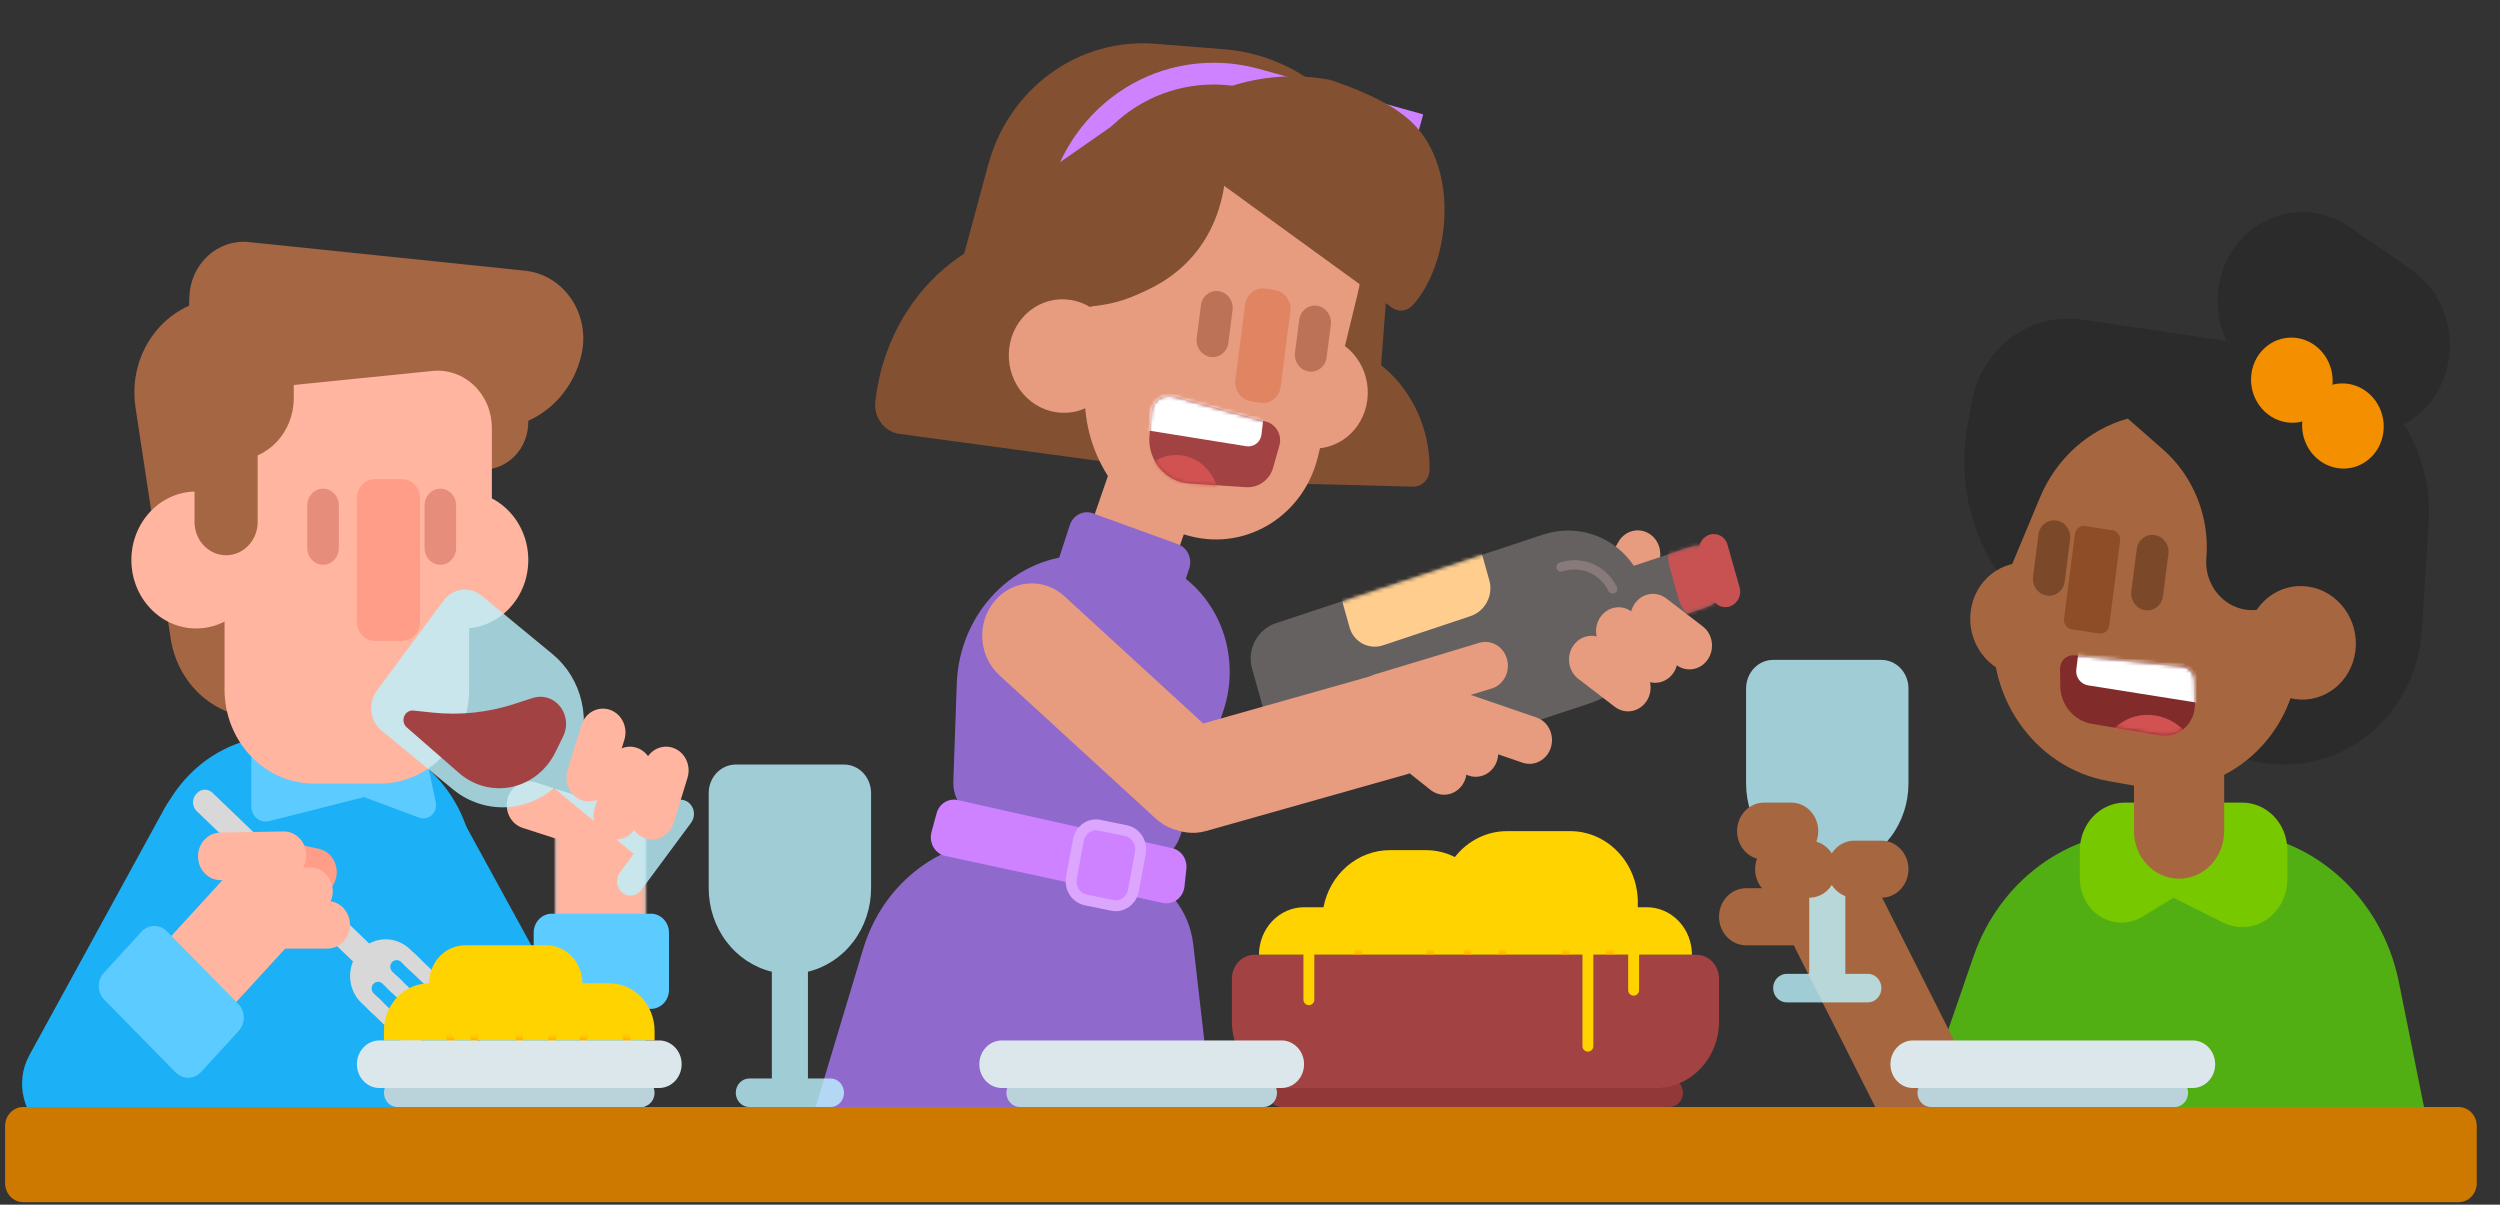 <svg width="689" height="332" viewBox="0 0 689 332" fill="none" xmlns="http://www.w3.org/2000/svg">
<rect x="0" y="0" width="689" height="332" fill="#333333" stroke="none"/>
<path d="M77.229 202.842H94.632C114.541 202.842 130.681 219.864 130.681 240.86V307.72C130.681 310.501 129.633 313.169 127.768 315.136C125.903 317.103 123.374 318.208 120.736 318.208H38.714C36.79 318.207 34.908 317.618 33.295 316.512C31.682 315.406 30.408 313.83 29.627 311.976C28.846 310.122 28.593 308.068 28.896 306.064C29.2 304.061 30.048 302.193 31.338 300.688L41.181 289.204V240.86C41.181 219.864 57.32 202.842 77.229 202.842Z" fill="#1CB0F6"/>
<path d="M177.917 231.682C177.917 224.442 172.351 218.572 165.486 218.572C158.621 218.572 153.056 224.442 153.056 231.682V302.475C153.056 309.715 158.621 315.584 165.486 315.584C172.351 315.584 177.917 309.715 177.917 302.475V231.682Z" fill="#1CB0F6"/>
<mask id="mask0_28_14180" style="mask-type:luminance" maskUnits="userSpaceOnUse" x="153" y="218" width="25" height="98">
<path d="M177.917 231.682C177.917 224.442 172.351 218.572 165.486 218.572C158.621 218.572 153.056 224.442 153.056 231.682V302.475C153.056 309.715 158.621 315.584 165.486 315.584C172.351 315.584 177.917 309.715 177.917 302.475V231.682Z" fill="#FFB59F"/>
</mask>
<g mask="url(#mask0_28_14180)">
<path d="M179.159 215.951H154.298C150.866 215.951 148.083 218.886 148.083 222.506V248.726C148.083 252.346 150.866 255.28 154.298 255.28H179.159C182.592 255.28 185.375 252.346 185.375 248.726V222.506C185.375 218.886 182.592 215.951 179.159 215.951Z" fill="#FFB59F"/>
</g>
<path d="M127.151 225.33C123.718 219.059 116.116 216.911 110.17 220.531C104.225 224.151 102.188 232.169 105.621 238.439L141.669 304.289C145.102 310.559 152.704 312.708 158.65 309.087C164.595 305.467 166.632 297.449 163.2 291.179L127.151 225.33Z" fill="#1CB0F6"/>
<path d="M45.376 222.707C49.495 215.182 58.618 212.604 65.753 216.949C72.887 221.293 75.332 230.914 71.213 238.439L33.921 306.559C29.802 314.083 20.679 316.661 13.544 312.317C6.41 307.973 3.965 298.351 8.084 290.827L45.376 222.707Z" fill="#1CB0F6"/>
<path d="M80.595 232.303C77.237 231.551 73.937 233.811 73.223 237.352C72.509 240.893 74.653 244.374 78.01 245.127L85.305 246.762C88.663 247.515 91.963 245.254 92.677 241.713C93.391 238.172 91.248 234.691 87.89 233.939L80.595 232.303Z" fill="#FF9D88"/>
<path d="M184.376 272.796V257.064C184.376 254.168 182.15 251.82 179.404 251.82H152.057C149.31 251.82 147.084 254.168 147.084 257.064V272.796C147.084 275.692 149.31 278.04 152.057 278.04H179.404C182.15 278.04 184.376 275.692 184.376 272.796Z" fill="#5CCBFF"/>
<path d="M58.569 218.492L105.964 264.087C106.269 264.381 106.516 264.737 106.689 265.133C106.863 265.529 106.959 265.957 106.973 266.393C106.987 266.829 106.918 267.263 106.77 267.671C106.623 268.078 106.399 268.45 106.113 268.765L105.927 268.972C105.367 269.589 104.601 269.95 103.792 269.979C102.984 270.008 102.196 269.702 101.598 269.127L54.201 223.531C53.895 223.237 53.648 222.882 53.474 222.485C53.301 222.089 53.204 221.66 53.19 221.224C53.176 220.788 53.245 220.353 53.393 219.946C53.541 219.538 53.765 219.166 54.051 218.851L54.238 218.646C54.798 218.029 55.564 217.668 56.373 217.639C57.183 217.61 57.971 217.916 58.569 218.492Z" fill="#D8D8D8"/>
<path d="M105.663 276.338L102.839 279.479L99.594 276.388C98.658 275.495 97.9 274.414 97.367 273.207C96.833 272.001 96.534 270.694 96.488 269.363C96.441 268.033 96.648 266.706 97.096 265.461C97.543 264.217 98.223 263.079 99.095 262.116C100.888 260.136 103.345 258.974 105.94 258.878C108.536 258.782 111.064 259.759 112.985 261.602L116.169 264.657L113.343 267.798L110.526 265.098C110.176 264.762 109.715 264.587 109.242 264.61C108.77 264.633 108.326 264.853 108.007 265.221C107.701 265.577 107.54 266.047 107.562 266.528C107.583 267.009 107.785 267.461 108.122 267.785L110.931 270.48L108.077 273.656L105.387 271.073C105.214 270.907 105.012 270.778 104.791 270.694C104.571 270.61 104.338 270.573 104.104 270.584C103.87 270.596 103.64 270.656 103.428 270.761C103.217 270.866 103.026 271.014 102.869 271.196C102.716 271.373 102.598 271.579 102.522 271.803C102.445 272.028 102.411 272.266 102.422 272.505C102.432 272.743 102.487 272.977 102.584 273.193C102.68 273.409 102.816 273.602 102.983 273.763L105.663 276.338Z" fill="#D8D8D8"/>
<path d="M114.3 262.862L125.219 273.337C125.416 273.527 125.576 273.756 125.688 274.012C125.8 274.267 125.862 274.544 125.87 274.825C125.879 275.107 125.834 275.387 125.738 275.65C125.642 275.913 125.496 276.153 125.311 276.355C124.928 276.773 124.406 277.016 123.856 277.035C123.305 277.054 122.77 276.845 122.362 276.455L111.446 265.98C111.249 265.79 111.089 265.561 110.978 265.306C110.866 265.05 110.804 264.774 110.795 264.493C110.787 264.212 110.832 263.931 110.928 263.669C111.024 263.407 111.169 263.167 111.354 262.965C111.736 262.547 112.257 262.303 112.807 262.284C113.357 262.265 113.892 262.473 114.3 262.862ZM104.502 275.233L115.421 285.707C115.618 285.897 115.777 286.126 115.889 286.381C116.001 286.637 116.063 286.913 116.071 287.195C116.08 287.476 116.035 287.756 115.939 288.018C115.843 288.281 115.698 288.52 115.513 288.723C115.131 289.141 114.609 289.385 114.058 289.404C113.508 289.423 112.972 289.215 112.565 288.825L101.646 278.348C101.448 278.158 101.289 277.929 101.177 277.674C101.066 277.418 101.004 277.142 100.995 276.86C100.987 276.579 101.032 276.299 101.128 276.037C101.223 275.774 101.368 275.535 101.554 275.332C101.936 274.915 102.458 274.671 103.009 274.652C103.559 274.634 104.095 274.842 104.502 275.233ZM109.661 269.249L120.545 279.693C120.745 279.885 120.907 280.117 121.021 280.376C121.135 280.635 121.199 280.915 121.208 281.201C121.218 281.486 121.174 281.771 121.078 282.037C120.982 282.304 120.836 282.548 120.649 282.755C120.266 283.179 119.742 283.428 119.187 283.449C118.632 283.47 118.092 283.262 117.681 282.868L106.797 272.425C106.596 272.233 106.435 272 106.321 271.741C106.207 271.482 106.143 271.202 106.133 270.917C106.124 270.631 106.168 270.347 106.264 270.08C106.36 269.813 106.506 269.569 106.692 269.362C107.075 268.938 107.6 268.689 108.155 268.668C108.709 268.647 109.25 268.856 109.661 269.249Z" fill="#D8D8D8"/>
<path d="M65.377 248.322C61.945 248.322 59.162 251.257 59.162 254.877C59.162 258.497 61.945 261.432 65.377 261.432H90.239C93.671 261.432 96.454 258.497 96.454 254.877C96.454 251.257 93.671 248.322 90.239 248.322H65.377Z" fill="#FFB59F"/>
<path d="M62.469 241.304L38.291 267.709C35.43 270.834 35.512 275.814 38.475 278.831L45.629 286.117C48.592 289.134 53.313 289.048 56.175 285.923L80.353 259.518C83.214 256.393 83.132 251.413 80.169 248.395L73.015 241.11C70.052 238.092 65.331 238.179 62.469 241.304Z" fill="#FFB59F"/>
<path d="M70.469 239.34C67.037 239.404 64.303 242.389 64.363 246.009C64.423 249.628 67.254 252.511 70.686 252.448L85.6 252.174C89.032 252.11 91.766 249.125 91.706 245.505C91.646 241.886 88.816 239.003 85.383 239.066L70.469 239.34Z" fill="#FFB59F"/>
<path d="M60.679 229.465C57.247 229.529 54.513 232.514 54.573 236.134C54.633 239.753 57.464 242.636 60.896 242.573L78.296 242.253C81.728 242.19 84.462 239.204 84.402 235.585C84.342 231.965 81.511 229.082 78.079 229.145L60.679 229.465Z" fill="#FFB59F"/>
<path d="M112.499 203.953H74.22C72.902 203.953 71.637 204.506 70.704 205.489C69.772 206.472 69.248 207.806 69.248 209.197V222.228C69.248 222.862 69.384 223.489 69.647 224.059C69.909 224.63 70.291 225.131 70.763 225.524C71.236 225.916 71.787 226.191 72.374 226.327C72.962 226.463 73.571 226.456 74.156 226.308L100.324 219.685L115.539 225.348C116.125 225.567 116.756 225.615 117.365 225.49C117.975 225.365 118.542 225.069 119.007 224.635C119.472 224.2 119.818 223.642 120.01 223.019C120.201 222.396 120.231 221.73 120.096 221.09L117.349 208.059C117.104 206.895 116.489 205.853 115.607 205.107C114.725 204.36 113.63 203.953 112.499 203.953Z" fill="#5CCBFF"/>
<path d="M68.552 66.71L144.702 74.605C147.224 74.866 149.663 75.692 151.858 77.028C154.052 78.364 155.951 80.178 157.427 82.35C158.903 84.522 159.922 87.001 160.416 89.622C160.91 92.243 160.868 94.945 160.292 97.547C158.987 103.45 155.804 108.704 151.274 112.434C146.743 116.164 141.138 118.145 135.392 118.048L75.519 117.033C72.328 116.979 69.18 116.256 66.258 114.904C63.337 113.553 60.699 111.602 58.5 109.164C56.301 106.726 54.584 103.851 53.45 100.705C52.316 97.56 51.788 94.208 51.895 90.845L52.184 81.834C52.253 79.684 52.739 77.572 53.613 75.629C54.486 73.685 55.728 71.951 57.263 70.533C58.797 69.116 60.59 68.046 62.532 67.388C64.474 66.73 66.523 66.5 68.552 66.71Z" fill="#A56644"/>
<path d="M120.736 103.207C120.736 95.967 126.301 90.098 133.166 90.098C140.031 90.098 145.597 95.967 145.597 103.207V116.317C145.597 123.557 140.031 129.427 133.166 129.427C126.301 129.427 120.736 123.557 120.736 116.317V103.207Z" fill="#A56644"/>
<path d="M89.22 82.232H61.644C48.052 82.232 37.031 93.853 37.031 108.19C37.032 109.568 37.137 110.945 37.345 112.306L47.033 175.959C47.922 181.799 50.675 187.144 54.836 191.109C58.998 195.073 64.319 197.42 69.918 197.761L72.876 197.939C78.612 198.288 84.283 196.509 88.907 192.912C93.53 189.314 96.814 184.124 98.19 178.24L113.116 114.404C114.01 110.581 114.068 106.593 113.284 102.743C112.501 98.894 110.897 95.282 108.595 92.182C106.292 89.083 103.351 86.576 99.995 84.852C96.638 83.128 92.953 82.233 89.22 82.232Z" fill="#A56644"/>
<path d="M119.22 102.236L79.895 106.205C73.801 106.82 68.143 109.808 64.025 114.586C59.908 119.364 57.627 125.588 57.627 132.045V149.627C57.627 163.962 68.647 175.585 82.239 175.585H110.946C124.538 175.585 135.559 163.962 135.559 149.627V117.897C135.559 115.704 135.124 113.536 134.283 111.531C133.442 109.526 132.213 107.728 130.675 106.254C129.136 104.779 127.322 103.66 125.35 102.968C123.377 102.276 121.289 102.027 119.22 102.236Z" fill="#FFB59F"/>
<path d="M86.495 132.842H104.68C118.274 132.842 129.293 144.463 129.293 158.799V189.995C129.293 204.331 118.274 215.952 104.68 215.952H86.495C72.901 215.952 61.882 204.331 61.882 189.995V158.799C61.882 144.463 72.901 132.842 86.495 132.842Z" fill="#FFB59F"/>
<path d="M127.739 173.203C117.876 173.203 109.881 164.755 109.881 154.333C109.881 143.911 117.876 135.463 127.739 135.463C137.601 135.463 145.597 143.911 145.597 154.333C145.597 164.755 137.601 173.203 127.739 173.203Z" fill="#FFB59F"/>
<path d="M54.066 173.203C44.203 173.203 36.208 164.755 36.208 154.333C36.208 143.911 44.203 135.463 54.066 135.463C63.929 135.463 71.924 143.911 71.924 154.333C71.924 164.755 63.929 173.203 54.066 173.203Z" fill="#FFB59F"/>
<path d="M53.611 101.898C53.611 96.829 57.507 92.721 62.312 92.721C67.118 92.721 71.014 96.829 71.014 101.898V143.849C71.014 148.917 67.118 153.026 62.312 153.026C57.507 153.026 53.611 148.917 53.611 143.849V101.898Z" fill="#A56644"/>
<path d="M48.639 104.519C48.639 95.107 55.873 87.477 64.798 87.477C73.723 87.477 80.958 95.107 80.958 104.519V109.763C80.958 119.176 73.723 126.806 64.798 126.806C55.873 126.806 48.639 119.176 48.639 109.763V104.519Z" fill="#A56644"/>
<path d="M103.333 132.049H110.791C113.538 132.049 115.764 134.397 115.764 137.293V171.378C115.764 174.274 113.538 176.622 110.791 176.622H103.333C100.587 176.622 98.361 174.274 98.361 171.378V137.293C98.361 134.397 100.587 132.049 103.333 132.049Z" fill="#FF9D88"/>
<path d="M117.007 139.26C117.007 136.726 118.954 134.672 121.357 134.672C123.76 134.672 125.708 136.726 125.708 139.26V151.059C125.708 153.593 123.76 155.647 121.357 155.647C118.954 155.647 117.007 153.593 117.007 151.059V139.26Z" fill="#E78D7C"/>
<path d="M84.687 139.26C84.687 136.726 86.635 134.672 89.038 134.672C91.441 134.672 93.389 136.726 93.389 139.26V151.059C93.389 153.593 91.441 155.647 89.038 155.647C86.635 155.647 84.687 153.593 84.687 151.059V139.26Z" fill="#E78D7C"/>
<path d="M298.518 153.023H308.437C325.268 153.023 338.909 167.413 338.909 185.161C338.909 188.91 338.288 192.625 337.075 196.147L325.174 230.665C324.333 233.103 322.666 235.126 320.495 236.343C318.323 237.56 315.8 237.886 313.414 237.256L270.268 225.877C268.055 225.294 266.1 223.926 264.73 222.003C263.36 220.08 262.658 217.719 262.742 215.316L263.687 188.42C264.383 168.663 279.77 153.023 298.518 153.023ZM288.548 232.993L312.887 240.445C317.099 241.734 320.858 244.3 323.698 247.825C326.538 251.349 328.333 255.675 328.861 260.266L335.305 316.316C335.519 318.18 335.351 320.071 334.812 321.861C334.274 323.651 333.377 325.298 332.182 326.691C330.987 328.083 329.523 329.189 327.888 329.932C326.253 330.676 324.485 331.041 322.705 331.001L234.306 329.061C232.374 329.019 230.479 328.502 228.769 327.552C227.06 326.601 225.584 325.244 224.459 323.587C223.334 321.93 222.591 320.02 222.288 318.007C221.986 315.994 222.132 313.935 222.716 311.992L237.886 261.533C244.631 239.097 267.115 226.43 288.548 232.993Z" fill="#9069CD"/>
<path d="M263.926 220.492L323.058 233.749C324.267 234.02 325.337 234.756 326.059 235.814C326.781 236.871 327.103 238.175 326.964 239.47L326.442 244.318C326.363 245.041 326.143 245.739 325.795 246.367C325.447 246.995 324.979 247.541 324.42 247.968C323.862 248.395 323.225 248.695 322.55 248.848C321.876 249.002 321.178 249.005 320.502 248.859L260.505 235.886C259.834 235.74 259.199 235.451 258.639 235.035C258.08 234.618 257.608 234.085 257.253 233.467C256.897 232.849 256.667 232.161 256.576 231.445C256.485 230.73 256.536 230.002 256.724 229.307L258.111 224.181C258.457 222.903 259.25 221.812 260.33 221.127C261.41 220.442 262.694 220.215 263.926 220.492Z" fill="#CE82FF"/>
<path d="M310.343 228.929L303.021 227.428C300.326 226.876 297.716 228.732 297.192 231.575L295.294 241.87C294.77 244.713 296.531 247.466 299.227 248.019L306.548 249.519C309.243 250.072 311.853 248.215 312.377 245.372L314.275 235.077C314.799 232.234 313.038 229.482 310.343 228.929Z" fill="#CE82FF" stroke="#DCA6FF" stroke-width="3"/>
<path d="M329.734 137.166C332.082 130.362 328.756 122.839 322.305 120.363C315.854 117.886 308.721 121.394 306.373 128.198L299.57 147.909C297.222 154.712 300.548 162.235 307 164.712C313.451 167.188 320.584 163.68 322.932 156.876L329.734 137.166Z" fill="#E79B7F"/>
<path d="M324.671 149.997L301.164 141.461C298.568 140.518 295.738 141.974 294.844 144.712L291.606 154.629C290.712 157.367 292.093 160.351 294.689 161.294L318.196 169.83C320.792 170.773 323.622 169.318 324.516 166.579L327.753 156.663C328.647 153.925 327.267 150.94 324.671 149.997Z" fill="#9069CD"/>
<path d="M327.229 130.328L247.904 119.585C245.903 119.313 244.075 118.226 242.824 116.561C241.573 114.896 241 112.791 241.232 110.708C244.628 80.178 270.144 59.781 294.302 63.053C318.535 66.337 338.756 93.081 335.342 123.742C335.119 125.749 334.139 127.57 332.617 128.804C331.096 130.039 329.158 130.589 327.229 130.328Z" fill="#835032"/>
<path d="M389.371 134.115L338.828 132.816C338.205 132.8 337.588 132.656 337.015 132.392C336.441 132.129 335.921 131.75 335.484 131.279C335.048 130.808 334.704 130.253 334.471 129.646C334.239 129.039 334.122 128.392 334.129 127.742C334.324 108.499 349.036 94.061 364.396 94.458C379.81 94.855 394.188 110.136 393.994 129.464C393.988 130.09 393.863 130.708 393.627 131.28C393.391 131.853 393.049 132.371 392.619 132.802C392.189 133.234 391.681 133.573 391.123 133.798C390.566 134.023 389.972 134.131 389.371 134.115Z" fill="#835032"/>
<path d="M318.364 12.061L337.431 13.579C364.321 15.713 384.761 40.165 383.091 68.19C383.074 68.479 383.055 68.77 383.03 69.058L379.956 109.433C379.847 110.859 379.457 112.243 378.81 113.497C378.163 114.752 377.273 115.849 376.195 116.722C375.118 117.595 373.876 118.224 372.548 118.57C371.22 118.916 369.834 118.971 368.476 118.732L268.933 101.231C267.538 100.985 266.204 100.435 265.02 99.615C263.835 98.795 262.828 97.725 262.063 96.475C261.299 95.225 260.795 93.824 260.585 92.364C260.375 90.905 260.464 89.419 260.845 88.007L272.312 45.507C275.087 35.222 281.173 26.292 289.554 20.206C297.935 14.119 308.104 11.244 318.364 12.061Z" fill="#835032"/>
<path d="M359.987 123.459C368.195 124.724 375.738 118.819 376.834 110.271C377.93 101.722 372.165 93.767 363.956 92.503C355.748 91.238 348.205 97.143 347.109 105.691C346.013 114.24 351.778 122.195 359.987 123.459Z" fill="#E79B7F"/>
<path d="M339.269 31.53L343.005 32.132C363.549 35.464 377.849 55.496 374.946 76.883C374.757 78.275 374.495 79.655 374.163 81.016L363.2 125.959C359.304 141.92 343.939 151.613 328.454 147.876C320.467 145.948 313.268 141.357 307.954 134.802C302.639 128.247 299.502 120.089 299.021 111.573L296.773 71.75C295.56 50.264 311.262 32.066 331.848 31.104C334.324 30.985 336.811 31.133 339.269 31.53Z" fill="#E79B7F"/>
<path d="M284.398 37.129L329.943 23.046C330.749 22.796 331.598 22.725 332.437 22.837C333.276 22.948 334.085 23.24 334.815 23.694C335.545 24.148 336.178 24.753 336.676 25.472C337.173 26.191 337.523 27.008 337.704 27.871C343.263 54.348 327.349 79.063 306.039 83.634C284.667 88.221 285.21 72.221 279.627 45.624C279.249 43.827 279.53 41.956 280.414 40.383C281.297 38.81 282.719 37.649 284.398 37.129Z" fill="#835032"/>
<path d="M290.905 85.62L290.574 66.596C290.129 40.865 309.925 20.139 334.789 20.298C338.646 20.323 342.497 20.862 346.245 21.899L391.436 34.408" stroke="#CE82FF" stroke-width="6"/>
<path d="M333.668 27.93C335.536 25.683 338.002 24.064 340.763 23.273C349.436 20.788 358.102 20.384 366.763 22.057C377.587 25.712 385.167 29.722 389.498 34.085C402.513 47.194 399.45 73.205 389.223 84.24C388.511 85.009 387.556 85.486 386.528 85.585C385.501 85.684 384.468 85.398 383.614 84.779L337.398 51.227C334.617 68.821 322.686 79.738 305.945 83.327C284.63 87.896 277.827 92.689 272.259 66.202C271.845 64.233 272.004 62.188 272.715 60.33C273.427 58.473 274.658 56.887 276.251 55.778L315.663 28.323C318.282 26.5 321.363 25.517 324.532 25.494C328.453 25.463 331.498 26.277 333.668 27.93Z" fill="#835032"/>
<path d="M291.03 113.606C299.238 114.87 306.781 108.966 307.877 100.417C308.973 91.869 303.208 83.914 294.999 82.649C286.791 81.385 279.248 87.289 278.152 95.838C277.056 104.386 282.821 112.341 291.03 113.606Z" fill="#E79B7F"/>
<path d="M351.291 79.93L348.798 79.547C346.044 79.124 343.513 81.099 343.146 83.959L340.482 104.67C340.114 107.53 342.049 110.191 344.802 110.614L347.296 110.997C350.05 111.42 352.58 109.445 352.948 106.585L355.612 85.874C355.979 83.014 354.045 80.353 351.291 79.93Z" fill="#E08462"/>
<path d="M366.774 89.463C367.095 86.963 365.405 84.635 362.999 84.266C360.594 83.896 358.383 85.623 358.062 88.124L356.898 97.18C356.577 99.681 358.267 102.008 360.673 102.378C363.078 102.748 365.289 101.021 365.61 98.52L366.774 89.463Z" fill="#BC7257"/>
<path d="M339.693 85.45C340.014 82.949 338.324 80.622 335.918 80.252C333.513 79.882 331.302 81.609 330.981 84.11L329.817 93.166C329.496 95.667 331.186 97.995 333.592 98.364C335.997 98.734 338.208 97.007 338.529 94.506L339.693 85.45Z" fill="#BC7257"/>
<path d="M323.527 109.218L348.983 116.217C349.639 116.397 350.256 116.712 350.797 117.143C351.338 117.574 351.791 118.111 352.13 118.723C352.469 119.335 352.686 120.008 352.768 120.702C352.85 121.397 352.796 122.098 352.608 122.763L350.884 128.871C350.418 130.522 349.427 131.951 348.068 132.93C346.709 133.909 345.061 134.381 343.387 134.272L327.736 133.241C326.184 133.139 324.66 132.711 323.258 131.984C321.856 131.257 320.606 130.246 319.582 129.013C318.558 127.78 317.783 126.35 317.304 124.811C316.825 123.271 316.652 121.655 316.795 120.06L317.374 113.61C317.44 112.873 317.659 112.163 318.016 111.529C318.373 110.895 318.861 110.351 319.444 109.934C320.028 109.518 320.695 109.238 321.399 109.114C322.104 108.991 322.829 109.026 323.527 109.218Z" fill="#A34242"/>
<mask id="mask1_28_14180" style="mask-type:luminance" maskUnits="userSpaceOnUse" x="316" y="109" width="37" height="26">
<path d="M323.433 109.248L348.984 116.365C349.643 116.548 350.263 116.865 350.807 117.296C351.351 117.727 351.809 118.263 352.151 118.873C352.494 119.482 352.715 120.152 352.801 120.841C352.887 121.531 352.836 122.226 352.651 122.885L350.954 128.933C350.496 130.569 349.509 131.98 348.152 132.942C346.795 133.905 345.146 134.362 343.468 134.241L327.776 133.113C326.219 133.001 324.69 132.566 323.281 131.836C321.872 131.105 320.613 130.093 319.581 128.863C318.548 127.632 317.764 126.208 317.276 124.678C316.788 123.147 316.606 121.542 316.741 119.96L317.288 113.564C317.351 112.834 317.567 112.131 317.921 111.504C318.276 110.877 318.762 110.341 319.345 109.931C319.927 109.522 320.594 109.249 321.3 109.131C322.005 109.013 322.733 109.053 323.433 109.248Z" fill="white"/>
</mask>
<g mask="url(#mask1_28_14180)">
<path d="M345.647 105.268L318.376 100.89C316.322 100.56 314.448 101.992 314.19 104.088L312.944 114.209C312.686 116.305 314.142 118.272 316.196 118.601L343.467 122.98C345.521 123.309 347.395 121.877 347.653 119.781L348.899 109.661C349.157 107.565 347.701 105.598 345.647 105.268Z" fill="white"/>
</g>
<mask id="mask2_28_14180" style="mask-type:luminance" maskUnits="userSpaceOnUse" x="316" y="109" width="37" height="26">
<path d="M323.433 109.248L348.984 116.365C349.643 116.548 350.263 116.865 350.807 117.296C351.351 117.727 351.809 118.263 352.151 118.873C352.494 119.482 352.715 120.152 352.801 120.841C352.887 121.531 352.836 122.226 352.651 122.885L350.954 128.933C350.496 130.569 349.509 131.98 348.152 132.942C346.795 133.905 345.146 134.362 343.468 134.241L327.776 133.113C326.219 133.001 324.69 132.566 323.281 131.836C321.872 131.105 320.613 130.093 319.581 128.863C318.548 127.632 317.764 126.208 317.276 124.678C316.788 123.147 316.606 121.542 316.741 119.96L317.288 113.564C317.351 112.834 317.567 112.131 317.921 111.504C318.276 110.877 318.762 110.341 319.345 109.931C319.927 109.522 320.594 109.249 321.3 109.131C322.005 109.013 322.733 109.053 323.433 109.248Z" fill="#D25151"/>
</mask>
<g mask="url(#mask2_28_14180)">
<path d="M323.076 148.555C329.275 149.556 334.933 145.212 335.711 138.852C336.49 132.493 332.096 126.527 325.896 125.526C319.697 124.526 314.04 128.87 313.261 135.229C312.482 141.589 316.876 147.555 323.076 148.555Z" fill="#D25151"/>
</g>
<path d="M456.687 156.099C458.455 152.996 457.503 148.969 454.561 147.105C451.619 145.24 447.8 146.244 446.032 149.347L439.63 160.584C437.862 163.687 438.814 167.715 441.757 169.579C444.699 171.444 448.517 170.44 450.285 167.336L456.687 156.099Z" fill="#E79B7F"/>
<path d="M453.249 162.42L453.772 164.277C454.597 167.204 454.849 170.289 454.513 173.357C454.178 176.425 453.262 179.415 451.817 182.158C450.373 184.9 448.429 187.34 446.095 189.339C443.762 191.338 441.085 192.856 438.217 193.807L364.679 218.204C362.241 219.013 359.624 218.8 357.404 217.613C355.184 216.425 353.543 214.359 352.842 211.871L345.047 184.208C344.346 181.719 344.642 179.011 345.87 176.679C347.098 174.347 349.158 172.583 351.596 171.774L425.134 147.377C430.925 145.455 437.14 145.961 442.413 148.782C447.685 151.603 451.583 156.509 453.249 162.42Z" fill="#666161"/>
<mask id="mask3_28_14180" style="mask-type:luminance" maskUnits="userSpaceOnUse" x="344" y="146" width="111" height="73">
<path d="M453.302 162.333L453.821 164.183C454.639 167.099 454.884 170.174 454.542 173.234C454.199 176.293 453.276 179.277 451.825 182.014C450.374 184.752 448.423 187.19 446.085 189.189C443.746 191.188 441.065 192.709 438.195 193.665L364.583 218.188C362.143 219.001 359.526 218.796 357.308 217.618C355.09 216.44 353.453 214.386 352.758 211.906L345.025 184.35C344.329 181.871 344.632 179.171 345.865 176.843C347.099 174.515 349.164 172.75 351.604 171.937L425.216 147.414C431.013 145.483 437.228 145.97 442.495 148.768C447.763 151.566 451.65 156.445 453.302 162.333Z" fill="#FFCE8E"/>
</mask>
<g mask="url(#mask3_28_14180)">
<path d="M410.467 159.991L405.649 142.769C404.508 138.693 400.349 136.47 396.358 137.803L372.27 145.852C368.279 147.186 365.968 151.571 367.108 155.648L371.926 172.869C373.067 176.946 377.227 179.169 381.218 177.835L405.306 169.786C409.297 168.453 411.608 164.067 410.467 159.991Z" fill="#FFCE8E"/>
</g>
<path d="M470.172 167.383C474.637 165.9 477.216 161.002 475.933 156.442C474.649 151.882 469.989 149.387 465.524 150.87L447.452 156.871C442.987 158.354 440.408 163.252 441.691 167.812C442.975 172.372 447.636 174.866 452.101 173.383L470.172 167.383Z" fill="#666161"/>
<mask id="mask4_28_14180" style="mask-type:luminance" maskUnits="userSpaceOnUse" x="441" y="150" width="36" height="24">
<path d="M470.163 167.332C474.633 165.842 477.225 160.951 475.952 156.409C474.679 151.867 470.023 149.394 465.552 150.885L447.46 156.919C442.99 158.41 440.398 163.301 441.671 167.843C442.944 172.384 447.6 174.858 452.07 173.367L470.163 167.332Z" fill="#C85252"/>
</mask>
<g mask="url(#mask4_28_14180)">
<path d="M481.427 158.651L478.993 149.95C477.507 144.637 472.082 141.74 466.876 143.48L466.874 143.481C461.668 145.22 458.653 150.937 460.14 156.25L462.574 164.951C464.06 170.264 469.485 173.161 474.691 171.422L474.693 171.421C479.899 169.682 482.914 163.964 481.427 158.651Z" fill="#C85252"/>
</g>
<path d="M479.444 161.907L476.084 150.077C475.462 147.889 473.236 146.682 471.111 147.381C468.986 148.08 467.768 150.421 468.389 152.609L471.749 164.439C472.371 166.627 474.597 167.834 476.722 167.135C478.847 166.436 480.065 164.095 479.444 161.907Z" fill="#C85252"/>
<path d="M444.445 162.3L444.374 162.161C443.077 159.611 440.96 157.629 438.382 156.554C435.805 155.479 432.927 155.376 430.239 156.264" stroke="#887A7A" stroke-width="2.56" stroke-linecap="round"/>
<path d="M293.344 164.309C287.645 159.084 279.008 159.721 274.054 165.732C269.099 171.743 269.703 180.851 275.403 186.076L318.557 225.64C324.257 230.865 332.893 230.228 337.848 224.217C342.802 218.206 342.198 209.098 336.499 203.873L293.344 164.309Z" fill="#E79B7F"/>
<path d="M387.57 213.437C394.864 211.375 399.193 203.468 397.238 195.775C395.284 188.082 387.786 183.517 380.492 185.578L325.259 201.186C317.965 203.247 313.636 211.155 315.591 218.848C317.545 226.541 325.043 231.106 332.337 229.045L387.57 213.437Z" fill="#E79B7F"/>
<path d="M423.443 197.728L387.977 185.574C384.712 184.456 381.206 186.34 380.145 189.783C379.084 193.226 380.871 196.924 384.135 198.043L419.602 210.196C422.866 211.315 426.373 209.43 427.433 205.987C428.494 202.544 426.708 198.846 423.443 197.728Z" fill="#E79B7F"/>
<path d="M409.132 201.493L390.824 193.298C387.664 191.883 384.015 193.438 382.674 196.77C381.333 200.102 382.807 203.951 385.967 205.365L404.275 213.561C407.434 214.975 411.083 213.421 412.424 210.088C413.765 206.756 412.291 202.908 409.132 201.493Z" fill="#E79B7F"/>
<path d="M401.736 207.232L385.852 194.609C383.111 192.43 379.214 193.008 377.148 195.899C375.082 198.79 375.63 202.9 378.372 205.079L394.255 217.702C396.997 219.881 400.894 219.303 402.96 216.412C405.025 213.521 404.478 209.411 401.736 207.232Z" fill="#E79B7F"/>
<path d="M407.651 177.167L378.974 185.84C375.674 186.838 373.766 190.468 374.712 193.947C375.658 197.427 379.1 199.439 382.4 198.442L411.078 189.769C414.377 188.771 416.285 185.141 415.339 181.661C414.393 178.181 410.951 176.169 407.651 177.167Z" fill="#E79B7F"/>
<path d="M461.965 183.23C464.742 185.358 468.629 184.708 470.647 181.78C472.664 178.851 472.049 174.752 469.272 172.624L459.215 164.918C456.438 162.79 452.551 163.439 450.533 166.368C448.516 169.297 449.131 173.396 451.909 175.524L461.965 183.23Z" fill="#E79B7F"/>
<path d="M452.495 186.931C455.272 189.059 459.159 188.41 461.177 185.481C463.194 182.552 462.579 178.453 459.802 176.325L449.745 168.619C446.968 166.491 443.081 167.141 441.064 170.069C439.046 172.998 439.662 177.097 442.439 179.225L452.495 186.931Z" fill="#E79B7F"/>
<path d="M445.036 194.796C447.813 196.924 451.7 196.275 453.718 193.346C455.735 190.417 455.12 186.318 452.343 184.19L442.286 176.484C439.509 174.357 435.622 175.006 433.605 177.935C431.587 180.863 432.203 184.963 434.98 187.09L445.036 194.796Z" fill="#E79B7F"/>
<path d="M590.633 229.061H612.481C623.877 229.06 634.926 233.188 643.781 240.753C652.635 248.319 658.757 258.862 661.122 270.618L668.257 306.086C668.488 307.232 668.473 308.418 668.213 309.557C667.953 310.696 667.456 311.76 666.757 312.67C666.057 313.581 665.174 314.315 664.171 314.819C663.168 315.324 662.071 315.585 660.96 315.585H536.62C535.421 315.585 534.24 315.281 533.176 314.697C532.113 314.113 531.198 313.268 530.51 312.233C529.822 311.197 529.381 310.002 529.224 308.748C529.067 307.495 529.199 306.22 529.609 305.032L543.904 263.579C547.392 253.462 553.748 244.724 562.107 238.548C570.467 232.373 580.427 229.06 590.633 229.061Z" fill="#51AF13"/>
<path d="M585.639 221.195H617.958C619.59 221.195 621.207 221.534 622.715 222.193C624.223 222.852 625.593 223.818 626.748 225.035C627.902 226.252 628.818 227.698 629.442 229.288C630.067 230.879 630.389 232.583 630.389 234.305V242.402C630.388 244.614 629.857 246.79 628.844 248.727C627.832 250.665 626.371 252.3 624.598 253.482C622.824 254.663 620.796 255.353 618.703 255.485C616.609 255.618 614.517 255.189 612.623 254.24L599.004 247.415L590.427 252.646C588.683 253.71 586.704 254.271 584.689 254.272C582.674 254.273 580.694 253.715 578.949 252.653C577.203 251.592 575.754 250.064 574.746 248.224C573.738 246.384 573.208 244.296 573.208 242.171V234.305C573.208 230.828 574.518 227.494 576.849 225.035C579.18 222.577 582.342 221.195 585.639 221.195Z" fill="#78C800"/>
<path d="M612.986 210.707C612.986 203.467 607.421 197.598 600.556 197.598C593.69 197.598 588.125 203.467 588.125 210.707V229.061C588.125 236.301 593.69 242.171 600.556 242.171C607.421 242.171 612.986 236.301 612.986 229.061V210.707Z" fill="#A66740"/>
<path d="M573.902 88.082L632.388 96.746C654.641 100.042 670.835 120.8 669.357 144.13L667.485 173.661C666.079 195.839 647.686 212.375 626.407 210.595C619.404 210.008 612.659 207.443 606.899 203.176L562.908 170.595C554.952 164.703 548.764 156.562 545.091 147.151C541.417 137.741 540.413 127.461 542.201 117.549L543.424 110.769C544.716 103.604 548.592 97.265 554.258 93.048C559.923 88.831 566.95 87.055 573.899 88.084L573.902 88.082Z" fill="#2B2B2B"/>
<path d="M647.526 62.56C636.534 55.006 621.925 58.164 614.894 69.614C607.863 81.064 611.073 96.469 622.064 104.023L638.823 115.541C649.814 123.095 664.424 119.937 671.455 108.487C678.486 97.038 675.275 81.632 664.284 74.078L647.526 62.56Z" fill="#2B2B2B"/>
<path d="M630.142 116.384C636.299 117.332 641.956 112.904 642.778 106.493C643.6 100.081 639.276 94.115 633.12 93.166C626.963 92.218 621.306 96.647 620.484 103.058C619.662 109.469 623.986 115.436 630.142 116.384Z" fill="#F49000"/>
<path d="M644.221 129.009C650.378 129.957 656.035 125.529 656.857 119.118C657.679 112.706 653.355 106.74 647.199 105.791C641.042 104.843 635.385 109.272 634.563 115.683C633.741 122.094 638.065 128.061 644.221 129.009Z" fill="#F49000"/>
<path d="M556.002 186.209C564.211 187.474 571.754 181.569 572.85 173.021C573.946 164.472 568.18 156.517 559.972 155.253C551.764 153.988 544.221 159.893 543.125 168.441C542.028 176.99 547.794 184.945 556.002 186.209Z" fill="#A66740"/>
<path d="M632.296 192.643C640.505 193.907 648.048 188.003 649.144 179.454C650.24 170.906 644.474 162.951 636.266 161.686C628.058 160.422 620.515 166.326 619.418 174.875C618.322 183.423 624.088 191.378 632.296 192.643Z" fill="#A66740"/>
<path d="M634.529 165.154L633.536 181.372C632.213 202.924 614.381 219.033 593.704 217.348C592.557 217.255 591.415 217.107 590.28 216.905L581.025 215.253C560.555 211.599 546.57 191.362 549.782 170.058C550.272 166.806 551.155 163.639 552.409 160.63L562.214 137.118C564.422 131.821 567.739 127.12 571.924 123.355C576.109 119.59 581.058 116.855 586.412 115.35L596.123 123.872C600.273 127.514 603.528 132.139 605.609 137.352C607.691 142.565 608.536 148.208 608.072 153.799C607.901 155.863 608.204 157.946 608.957 159.876C609.71 161.806 610.89 163.528 612.4 164.898C613.91 166.269 615.707 167.248 617.64 167.756C619.574 168.264 621.589 168.285 623.519 167.817L634.529 165.154Z" fill="#A66740"/>
<path d="M571.756 180.6L601.34 183.5C602.275 183.592 603.151 184.042 603.794 184.76C604.438 185.479 604.803 186.415 604.817 187.382L604.914 194.054C604.933 195.318 604.686 196.565 604.191 197.71C603.696 198.854 602.965 199.869 602.047 200.684C601.129 201.498 600.046 202.094 598.873 202.431C597.7 202.767 596.464 202.836 595.251 202.632L576.514 199.495C574.128 199.095 571.94 197.829 570.344 195.928C568.749 194.026 567.853 191.614 567.817 189.128L567.744 184.416C567.736 183.88 567.835 183.351 568.037 182.862C568.239 182.373 568.538 181.935 568.915 181.576C569.293 181.218 569.74 180.945 570.229 180.777C570.718 180.609 571.238 180.549 571.756 180.6Z" fill="#812B2B"/>
<mask id="mask5_28_14180" style="mask-type:luminance" maskUnits="userSpaceOnUse" x="567" y="180" width="38" height="23">
<path d="M571.682 180.601L601.328 183.661C602.265 183.758 603.145 184.21 603.793 184.927C604.441 185.643 604.811 186.573 604.829 187.532L604.959 194.147C604.984 195.4 604.743 196.635 604.253 197.767C603.762 198.898 603.034 199.899 602.119 200.701C601.203 201.503 600.122 202.087 598.949 202.414C597.775 202.74 596.538 202.8 595.321 202.591L576.539 199.362C574.147 198.951 571.949 197.683 570.342 195.788C568.735 193.892 567.825 191.496 567.777 189.031L567.681 184.359C567.67 183.828 567.768 183.303 567.968 182.82C568.167 182.337 568.465 181.904 568.841 181.551C569.217 181.198 569.664 180.931 570.153 180.767C570.642 180.604 571.163 180.547 571.682 180.601Z" fill="white"/>
</mask>
<g mask="url(#mask5_28_14180)">
<path d="M611.633 181.869L577.024 176.372C574.976 176.047 573.106 177.464 572.848 179.536L572.226 184.541C571.968 186.613 573.419 188.557 575.467 188.883L610.077 194.38C612.125 194.705 613.994 193.288 614.252 191.216L614.875 186.211C615.133 184.139 613.681 182.195 611.633 181.869Z" fill="white"/>
</g>
<mask id="mask6_28_14180" style="mask-type:luminance" maskUnits="userSpaceOnUse" x="567" y="180" width="38" height="23">
<path d="M571.682 180.601L601.328 183.661C602.265 183.758 603.145 184.21 603.793 184.927C604.441 185.643 604.811 186.573 604.829 187.532L604.959 194.147C604.984 195.4 604.743 196.635 604.253 197.767C603.762 198.898 603.034 199.899 602.119 200.701C601.203 201.503 600.122 202.087 598.949 202.414C597.775 202.74 596.538 202.8 595.321 202.591L576.539 199.362C574.147 198.951 571.949 197.683 570.342 195.788C568.735 193.892 567.825 191.496 567.777 189.031L567.681 184.359C567.67 183.828 567.768 183.303 567.968 182.82C568.167 182.337 568.465 181.904 568.841 181.551C569.217 181.198 569.664 180.931 570.153 180.767C570.642 180.604 571.163 180.547 571.682 180.601Z" fill="#D25151"/>
</mask>
<g mask="url(#mask6_28_14180)">
<path d="M590.577 225.344C598.152 226.564 605.067 221.25 606.021 213.475C606.975 205.7 601.607 198.408 594.032 197.188C586.456 195.968 579.542 201.281 578.588 209.056C577.634 216.832 583.002 224.124 590.577 225.344Z" fill="#D25151"/>
</g>
<path d="M582.142 146.129L574.668 144.981C573.292 144.769 572.028 145.756 571.844 147.186L568.85 170.48C568.666 171.91 569.633 173.24 571.008 173.451L578.482 174.6C579.858 174.812 581.122 173.824 581.306 172.395L584.3 149.1C584.484 147.671 583.517 146.341 582.142 146.129Z" fill="#8E4D27"/>
<path d="M597.614 152.657C597.936 150.155 596.244 147.827 593.836 147.457C591.427 147.087 589.214 148.815 588.892 151.317L587.395 162.966C587.073 165.467 588.765 167.796 591.173 168.166C593.582 168.536 595.795 166.808 596.117 164.306L597.614 152.657Z" fill="#7C482A"/>
<path d="M570.533 148.644C570.855 146.142 569.163 143.814 566.755 143.444C564.346 143.073 562.133 144.802 561.811 147.303L560.314 158.952C559.992 161.454 561.684 163.782 564.092 164.152C566.501 164.522 568.714 162.794 569.036 160.292L570.533 148.644Z" fill="#7C482A"/>
<path d="M364.747 250.036C365.608 245.595 367.897 241.604 371.227 238.737C374.556 235.871 378.722 234.305 383.02 234.304H392.965C395.732 234.3 398.466 234.947 400.965 236.2C402.713 233.965 404.908 232.165 407.394 230.931C409.879 229.697 412.593 229.058 415.34 229.061H432.743C435.191 229.058 437.615 229.565 439.878 230.551C442.14 231.538 444.196 232.985 445.928 234.81C447.66 236.635 449.033 238.803 449.97 241.188C450.907 243.573 451.389 246.13 451.388 248.712C451.388 248.717 451.388 248.72 451.376 248.725V250.036H453.874C455.507 250.036 457.123 250.375 458.631 251.034C460.14 251.693 461.51 252.659 462.664 253.876C463.818 255.093 464.734 256.538 465.359 258.129C465.983 259.72 466.305 261.424 466.305 263.146H346.972C346.972 259.669 348.281 256.334 350.613 253.876C352.944 251.417 356.105 250.036 359.402 250.036H364.747Z" fill="#FFD300"/>
<mask id="mask7_28_14180" style="mask-type:luminance" maskUnits="userSpaceOnUse" x="345" y="228" width="123" height="37">
<path d="M364.747 250.036C365.608 245.595 367.897 241.604 371.227 238.737C374.556 235.871 378.722 234.305 383.02 234.304H392.965C395.732 234.3 398.466 234.947 400.965 236.2C402.713 233.965 404.908 232.165 407.394 230.931C409.879 229.697 412.593 229.058 415.34 229.061H432.743C435.191 229.058 437.615 229.565 439.878 230.551C442.14 231.538 444.196 232.985 445.928 234.81C447.66 236.635 449.033 238.803 449.97 241.188C450.907 243.573 451.389 246.13 451.388 248.712C451.388 248.717 451.388 248.72 451.376 248.725V250.036H453.874C455.507 250.036 457.123 250.375 458.631 251.034C460.14 251.693 461.51 252.659 462.664 253.876C463.818 255.093 464.734 256.538 465.359 258.129C465.983 259.72 466.305 261.424 466.305 263.146H346.972C346.972 259.669 348.281 256.334 350.613 253.876C352.944 251.417 356.105 250.036 359.402 250.036H364.747Z" stroke="#FFB400" stroke-width="2"/>
</mask>
<g mask="url(#mask7_28_14180)">
<path d="M425.284 239.549H422.798C412.5 239.549 404.152 248.353 404.152 259.213C404.152 270.074 412.5 278.878 422.798 278.878H425.284C435.582 278.878 443.93 270.074 443.93 259.213C443.93 248.353 435.582 239.549 425.284 239.549Z" stroke="#FFB400" stroke-width="2"/>
<path d="M431.499 259.214C431.499 254.146 427.604 250.037 422.798 250.037C417.992 250.037 414.097 254.146 414.097 259.214V280.19C414.097 285.258 417.992 289.366 422.798 289.366C427.604 289.366 431.499 285.258 431.499 280.19V259.214Z" stroke="#FFB400" stroke-width="2"/>
<path d="M394.208 255.281C394.208 249.489 389.756 244.793 384.264 244.793C378.772 244.793 374.319 249.489 374.319 255.281V273.634C374.319 279.427 378.772 284.122 384.264 284.122C389.756 284.122 394.208 279.427 394.208 273.634V255.281Z" stroke="#FFB400" stroke-width="2"/>
</g>
<path d="M353.187 297.23H460.09C461.079 297.23 462.028 297.645 462.727 298.382C463.426 299.12 463.819 300.12 463.819 301.163C463.819 302.206 463.426 303.207 462.727 303.944C462.028 304.682 461.079 305.096 460.09 305.096H353.187C352.198 305.096 351.25 304.682 350.55 303.944C349.851 303.207 349.458 302.206 349.458 301.163C349.458 300.12 349.851 299.12 350.55 298.382C351.25 297.645 352.198 297.23 353.187 297.23Z" fill="#923838"/>
<path d="M345.729 263.146H467.548C469.197 263.146 470.778 263.837 471.943 265.066C473.109 266.296 473.764 267.963 473.764 269.701V281.5C473.764 286.368 471.93 291.036 468.667 294.478C465.403 297.92 460.976 299.854 456.361 299.854H356.916C352.301 299.854 347.874 297.92 344.611 294.478C341.347 291.036 339.514 286.368 339.514 281.5V269.701C339.514 267.963 340.169 266.296 341.334 265.066C342.5 263.837 344.081 263.146 345.729 263.146Z" fill="#A34242"/>
<path d="M437.626 288.327V258.951M450.226 256.633V272.897M360.726 259.255V275.519" stroke="#FFD300" stroke-width="3" stroke-linecap="round"/>
<path d="M544.669 298.884L518.992 247.953C515.446 240.921 507.167 238.252 500.499 241.991C493.831 245.73 491.3 254.462 494.845 261.494L520.523 312.425C524.068 319.457 532.348 322.126 539.015 318.387C545.683 314.648 548.214 305.917 544.669 298.884Z" fill="#A66740"/>
<path d="M498.625 244.793H481.222C477.103 244.793 473.764 248.315 473.764 252.659C473.764 257.003 477.103 260.525 481.222 260.525H498.625C502.744 260.525 506.083 257.003 506.083 252.659C506.083 248.315 502.744 244.793 498.625 244.793Z" fill="#A66740"/>
<path d="M498.624 268.39V238.963C493.681 237.774 489.267 234.849 486.105 230.668C482.944 226.487 481.222 221.298 481.222 215.951V189.731C481.222 187.645 482.007 185.644 483.406 184.169C484.805 182.694 486.702 181.865 488.68 181.865H518.513C520.491 181.865 522.388 182.694 523.787 184.169C525.186 185.644 525.972 187.645 525.972 189.731V215.951C525.971 221.298 524.25 226.487 521.088 230.668C517.926 234.849 513.512 237.774 508.569 238.963V268.39H514.784C515.773 268.39 516.722 268.804 517.421 269.542C518.12 270.279 518.513 271.279 518.513 272.323C518.513 273.366 518.12 274.366 517.421 275.104C516.722 275.841 515.773 276.255 514.784 276.255H492.409C491.42 276.255 490.472 275.841 489.772 275.104C489.073 274.366 488.68 273.366 488.68 272.323C488.68 271.279 489.073 270.279 489.772 269.542C490.472 268.804 491.42 268.39 492.409 268.39H498.624Z" fill="#BBF2FF" fill-opacity="0.8"/>
<path d="M518.513 231.682H511.055C506.936 231.682 503.597 235.203 503.597 239.547C503.597 243.892 506.936 247.413 511.055 247.413H518.513C522.632 247.413 525.972 243.892 525.972 239.547C525.972 235.203 522.632 231.682 518.513 231.682Z" fill="#A66740"/>
<path d="M493.653 221.195H486.195C482.076 221.195 478.736 224.717 478.736 229.061C478.736 233.405 482.076 236.927 486.195 236.927H493.653C497.772 236.927 501.111 233.405 501.111 229.061C501.111 224.717 497.772 221.195 493.653 221.195Z" fill="#A66740"/>
<path d="M498.625 231.682H491.166C487.047 231.682 483.708 235.203 483.708 239.547C483.708 243.892 487.047 247.413 491.166 247.413H498.625C502.744 247.413 506.083 243.892 506.083 239.547C506.083 235.203 502.744 231.682 498.625 231.682Z" fill="#A66740"/>
<path d="M160.514 271.011H167.972C171.269 271.011 174.431 272.392 176.762 274.851C179.093 277.31 180.403 280.644 180.403 284.121V286.743H105.819V284.121C105.819 280.644 107.129 277.31 109.46 274.851C111.791 272.392 114.953 271.011 118.25 271.011C118.25 268.23 119.298 265.562 121.163 263.595C123.027 261.628 125.557 260.523 128.194 260.523H150.569C153.207 260.523 155.736 261.628 157.601 263.595C159.466 265.562 160.514 268.23 160.514 271.011Z" fill="#FFD300"/>
<mask id="mask8_28_14180" style="mask-type:luminance" maskUnits="userSpaceOnUse" x="104" y="259" width="78" height="29">
<path d="M160.514 271.011H167.972C171.269 271.011 174.431 272.392 176.762 274.851C179.093 277.31 180.403 280.644 180.403 284.121V286.743H105.819V284.121C105.819 280.644 107.129 277.31 109.46 274.851C111.791 272.392 114.953 271.011 118.25 271.011C118.25 268.23 119.298 265.562 121.163 263.595C123.027 261.628 125.557 260.523 128.194 260.523H150.569C153.207 260.523 155.736 261.628 157.601 263.595C159.466 265.562 160.514 268.23 160.514 271.011Z" stroke="#FFB400" stroke-width="2"/>
</mask>
<g mask="url(#mask8_28_14180)">
<path d="M140.624 268.389H135.652C128.787 268.389 123.222 274.258 123.222 281.498C123.222 288.739 128.787 294.608 135.652 294.608H140.624C147.49 294.608 153.055 288.739 153.055 281.498C153.055 274.258 147.49 268.389 140.624 268.389Z" stroke="#FFB400" stroke-width="2"/>
</g>
<mask id="mask9_28_14180" style="mask-type:luminance" maskUnits="userSpaceOnUse" x="104" y="259" width="78" height="29">
<path d="M160.514 271.011H167.972C171.269 271.011 174.431 272.392 176.762 274.851C179.093 277.31 180.403 280.644 180.403 284.121V286.743H105.819V284.121C105.819 280.644 107.129 277.31 109.46 274.851C111.791 272.392 114.953 271.011 118.25 271.011C118.25 268.23 119.298 265.562 121.163 263.595C123.027 261.628 125.557 260.523 128.194 260.523H150.569C153.207 260.523 155.736 261.628 157.601 263.595C159.466 265.562 160.514 268.23 160.514 271.011Z" stroke="#FFB400" stroke-width="2"/>
</mask>
<g mask="url(#mask9_28_14180)">
<path d="M143.111 282.811C143.111 279.191 140.329 276.256 136.896 276.256C133.463 276.256 130.681 279.191 130.681 282.811V295.92C130.681 299.541 133.463 302.475 136.896 302.475C140.329 302.475 143.111 299.541 143.111 295.92V282.811Z" stroke="#FFB400" stroke-width="2"/>
</g>
<mask id="mask10_28_14180" style="mask-type:luminance" maskUnits="userSpaceOnUse" x="104" y="259" width="78" height="29">
<path d="M160.514 271.011H167.972C171.269 271.011 174.431 272.392 176.762 274.851C179.093 277.31 180.403 280.644 180.403 284.121V286.743H105.819V284.121C105.819 280.644 107.129 277.31 109.46 274.851C111.791 272.392 114.953 271.011 118.25 271.011C118.25 268.23 119.298 265.562 121.163 263.595C123.027 261.628 125.557 260.523 128.194 260.523H150.569C153.207 260.523 155.736 261.628 157.601 263.595C159.466 265.562 160.514 268.23 160.514 271.011Z" stroke="#FFB400" stroke-width="2"/>
</mask>
<g mask="url(#mask10_28_14180)">
<path d="M172.944 288.055C172.944 284.435 170.162 281.5 166.729 281.5C163.296 281.5 160.514 284.435 160.514 288.055V301.165C160.514 304.785 163.296 307.72 166.729 307.72C170.162 307.72 172.944 304.785 172.944 301.165V288.055Z" stroke="#FFB400" stroke-width="2"/>
</g>
<path d="M599.312 297.232H532.187C530.128 297.232 528.458 298.993 528.458 301.165C528.458 303.337 530.128 305.098 532.187 305.098H599.312C601.372 305.098 603.041 303.337 603.041 301.165C603.041 298.993 601.372 297.232 599.312 297.232Z" fill="#BAD3DB"/>
<path d="M348.215 297.232H281.09C279.031 297.232 277.361 298.993 277.361 301.165C277.361 303.337 279.031 305.098 281.09 305.098H348.215C350.275 305.098 351.945 303.337 351.945 301.165C351.945 298.993 350.275 297.232 348.215 297.232Z" fill="#BAD3DB"/>
<path d="M176.674 297.232H109.549C107.489 297.232 105.819 298.993 105.819 301.165C105.819 303.337 107.489 305.098 109.549 305.098H176.674C178.733 305.098 180.403 303.337 180.403 301.165C180.403 298.993 178.733 297.232 176.674 297.232Z" fill="#BAD3DB"/>
<path d="M604.285 286.744H527.215C523.783 286.744 521 289.679 521 293.299C521 296.919 523.783 299.854 527.215 299.854H604.285C607.717 299.854 610.5 296.919 610.5 293.299C610.5 289.679 607.717 286.744 604.285 286.744Z" fill="#DBE7EB"/>
<path d="M353.187 286.744H276.118C272.685 286.744 269.902 289.679 269.902 293.299C269.902 296.919 272.685 299.854 276.118 299.854H353.187C356.62 299.854 359.402 296.919 359.402 293.299C359.402 289.679 356.62 286.744 353.187 286.744Z" fill="#DBE7EB"/>
<path d="M181.646 286.744H104.577C101.144 286.744 98.361 289.679 98.361 293.299C98.361 296.919 101.144 299.854 104.577 299.854H181.646C185.079 299.854 187.861 296.919 187.861 293.299C187.861 289.679 185.079 286.744 181.646 286.744Z" fill="#DBE7EB"/>
<path d="M677.625 305.098H6.375C3.628 305.098 1.402 307.445 1.402 310.342V326.073C1.402 328.969 3.628 331.317 6.375 331.317H677.625C680.371 331.317 682.597 328.969 682.597 326.073V310.342C682.597 307.445 680.371 305.098 677.625 305.098Z" fill="#CD7900"/>
<path d="M212.722 297.231V267.805C207.779 266.616 203.365 263.691 200.203 259.51C197.041 255.329 195.32 250.14 195.319 244.792V218.573C195.319 216.487 196.105 214.486 197.504 213.011C198.903 211.536 200.8 210.707 202.778 210.707H232.611C234.589 210.707 236.486 211.536 237.885 213.011C239.284 214.486 240.069 216.487 240.069 218.573V244.792C240.069 250.14 238.347 255.329 235.186 259.51C232.024 263.691 227.61 266.616 222.667 267.805V297.231H228.882C229.871 297.231 230.819 297.646 231.519 298.383C232.218 299.121 232.611 300.121 232.611 301.164C232.611 302.207 232.218 303.208 231.519 303.945C230.819 304.683 229.871 305.097 228.882 305.097H206.507C205.518 305.097 204.569 304.683 203.87 303.945C203.171 303.208 202.778 302.207 202.778 301.164C202.778 300.121 203.171 299.121 203.87 298.383C204.569 297.646 205.518 297.231 206.507 297.231H212.722Z" fill="#BBF2FF" fill-opacity="0.8"/>
<path d="M147.686 215.631C144.404 214.573 140.929 216.522 139.926 219.983C138.922 223.445 140.769 227.11 144.052 228.168L155.939 232.001C159.222 233.06 162.697 231.111 163.7 227.649C164.704 224.187 162.856 220.523 159.574 219.464L147.686 215.631Z" fill="#FFB59F"/>
<path d="M174.66 235.316L152.671 217.198C148.738 220.575 143.835 222.443 138.765 222.496C133.695 222.55 128.757 220.787 124.761 217.495L105.171 201.351C103.613 200.067 102.602 198.183 102.361 196.113C102.12 194.043 102.669 191.957 103.886 190.313L122.253 165.517C123.471 163.873 125.258 162.807 127.221 162.553C129.185 162.299 131.163 162.877 132.722 164.162L152.313 180.305C156.308 183.597 159.126 188.223 160.303 193.425C161.481 198.627 160.948 204.096 158.794 208.937L180.781 227.052L184.607 221.887C185.217 221.068 186.11 220.539 187.09 220.414C188.07 220.288 189.056 220.578 189.834 221.219C190.612 221.86 191.117 222.799 191.239 223.832C191.361 224.865 191.089 225.907 190.484 226.729L176.709 245.324C176.099 246.142 175.206 246.672 174.226 246.797C173.246 246.922 172.259 246.633 171.482 245.992C170.704 245.351 170.199 244.411 170.077 243.378C169.955 242.345 170.226 241.304 170.832 240.481L174.66 235.316Z" fill="#BBF2FF" fill-opacity="0.8"/>
<path d="M172.075 203.877C173.136 200.434 171.35 196.736 168.085 195.617C164.82 194.499 161.314 196.383 160.253 199.826L156.412 212.294C155.351 215.737 157.138 219.435 160.402 220.554C163.667 221.672 167.173 219.788 168.234 216.345L172.075 203.877Z" fill="#FFB59F"/>
<path d="M179.533 214.363C180.594 210.92 178.808 207.222 175.543 206.104C172.278 204.985 168.772 206.869 167.711 210.312L163.87 222.78C162.809 226.223 164.596 229.921 167.86 231.04C171.125 232.159 174.631 230.274 175.692 226.831L179.533 214.363Z" fill="#FFB59F"/>
<path d="M189.478 214.363C190.538 210.92 188.752 207.222 185.487 206.104C182.223 204.985 178.716 206.869 177.656 210.312L173.814 222.78C172.754 226.223 174.54 229.921 177.805 231.04C181.069 232.159 184.576 230.274 185.636 226.831L189.478 214.363Z" fill="#FFB59F"/>
<path d="M141.707 194.018L146.841 192.353C148.176 191.919 149.602 191.911 150.942 192.33C152.281 192.748 153.473 193.575 154.368 194.706C155.263 195.837 155.821 197.222 155.972 198.687C156.123 200.152 155.86 201.631 155.216 202.938L153.056 207.33C151.858 209.764 150.159 211.885 148.083 213.537C146.006 215.188 143.606 216.329 141.057 216.874C138.509 217.42 135.877 217.357 133.354 216.69C130.831 216.023 128.483 214.769 126.479 213.019L112.097 200.46C111.686 200.102 111.395 199.614 111.267 199.068C111.139 198.523 111.181 197.948 111.386 197.429C111.591 196.91 111.95 196.474 112.408 196.186C112.865 195.899 113.399 195.774 113.93 195.83L119.2 196.386C126.777 197.185 134.429 196.38 141.707 194.018Z" fill="#A34242"/>
<path d="M38.975 256.79L28.613 268.107C26.706 270.19 26.761 273.51 28.736 275.522L48.408 295.557C50.383 297.568 53.531 297.51 55.439 295.427L65.8 284.111C67.708 282.027 67.653 278.708 65.678 276.696L46.006 256.661C44.031 254.649 40.883 254.707 38.975 256.79Z" fill="#5CCBFF"/>
</svg>
